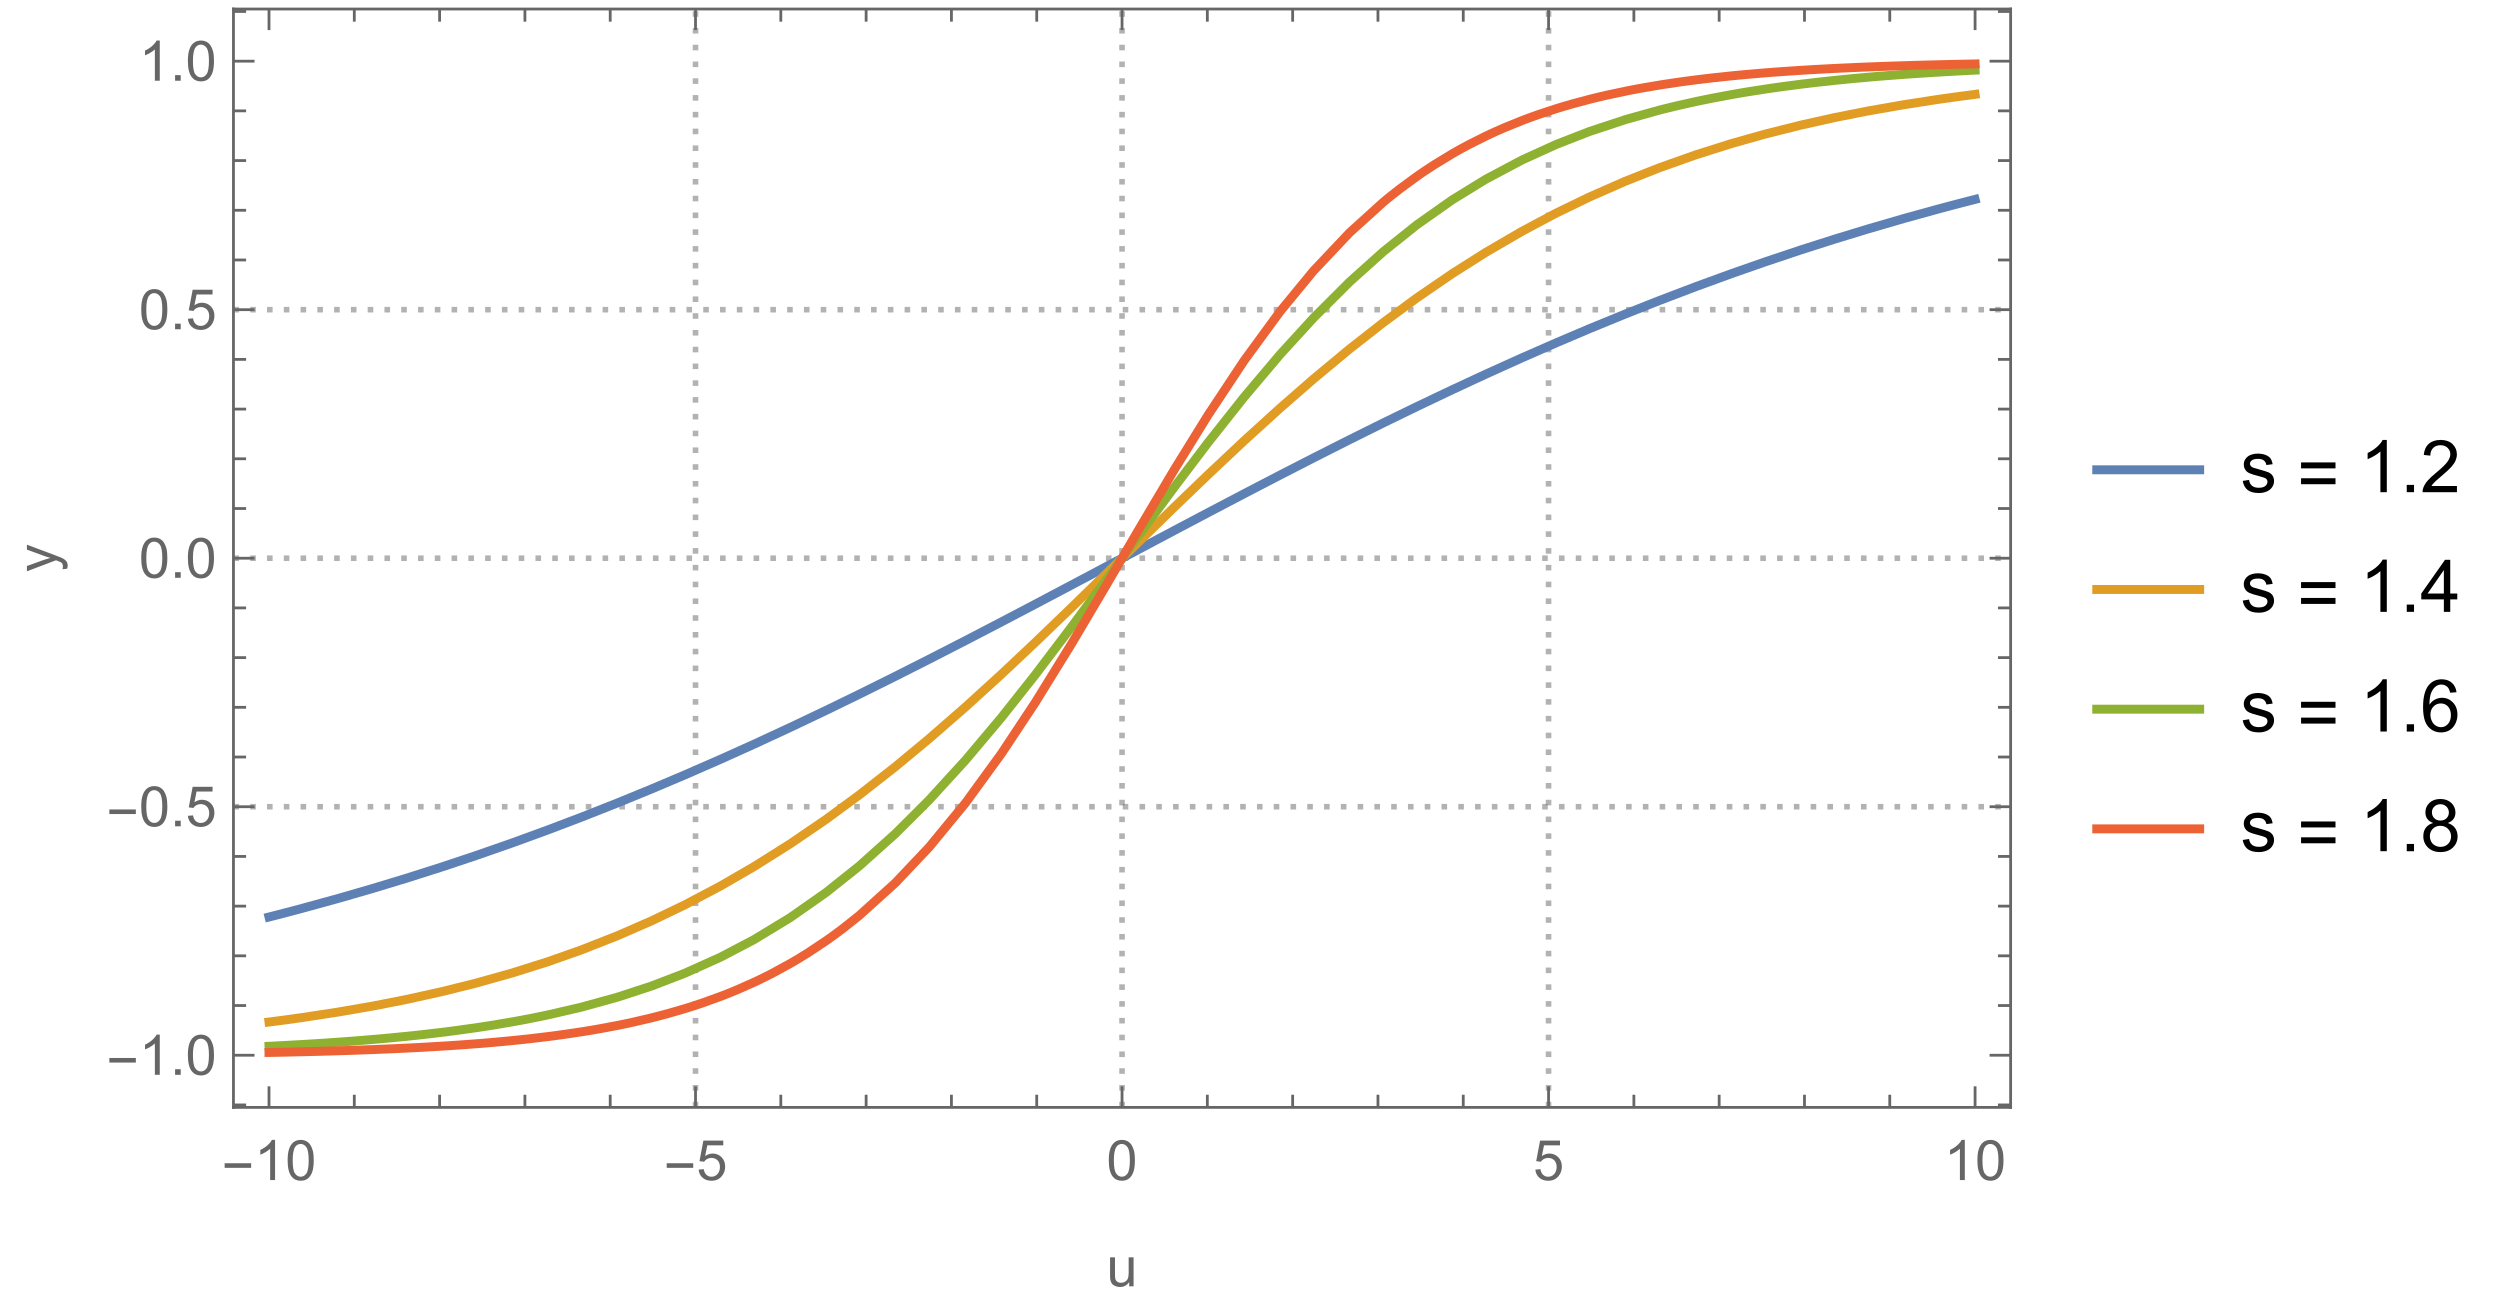 <?xml version="1.0" encoding="UTF-8"?>
<svg xmlns="http://www.w3.org/2000/svg" xmlns:xlink="http://www.w3.org/1999/xlink" width="447pt" height="234pt" viewBox="0 0 447 234" version="1.1">
<defs>
<g>
<symbol overflow="visible" id="glyph0-0">
<path style="stroke:none;" d="M 0.625 0 L 0.625 -8 L 4.375 -8 L 4.375 0 Z M 1.25 -0.625 L 3.75 -0.625 L 3.75 -7.375 L 1.25 -7.375 Z M 1.25 -0.625 "/>
</symbol>
<symbol overflow="visible" id="glyph0-1">
<path style="stroke:none;" d="M 5.289 -2.191 L 0.551 -2.191 L 0.551 -3.012 L 5.289 -3.012 Z M 5.289 -2.191 "/>
</symbol>
<symbol overflow="visible" id="glyph1-0">
<path style="stroke:none;" d="M 1.25 0 L 1.25 -6.25 L 6.25 -6.25 L 6.25 0 Z M 1.406 -0.156 L 6.094 -0.156 L 6.094 -6.094 L 1.406 -6.094 Z M 1.406 -0.156 "/>
</symbol>
<symbol overflow="visible" id="glyph1-1">
<path style="stroke:none;" d="M 3.727 0 L 2.848 0 L 2.848 -5.602 C 2.637 -5.398 2.359 -5.195 2.016 -4.992 C 1.672 -4.789 1.363 -4.637 1.09 -4.539 L 1.09 -5.391 C 1.582 -5.621 2.012 -5.898 2.379 -6.23 C 2.746 -6.555 3.004 -6.875 3.16 -7.188 L 3.727 -7.188 Z M 3.727 0 "/>
</symbol>
<symbol overflow="visible" id="glyph1-2">
<path style="stroke:none;" d="M 0.414 -3.531 C 0.41 -4.375 0.496 -5.055 0.676 -5.574 C 0.848 -6.086 1.109 -6.484 1.453 -6.766 C 1.797 -7.043 2.227 -7.184 2.75 -7.188 C 3.129 -7.184 3.465 -7.105 3.758 -6.953 C 4.047 -6.797 4.289 -6.574 4.477 -6.285 C 4.664 -5.992 4.812 -5.637 4.922 -5.223 C 5.027 -4.801 5.078 -4.238 5.082 -3.531 C 5.078 -2.688 4.992 -2.008 4.824 -1.496 C 4.648 -0.977 4.391 -0.578 4.051 -0.301 C 3.703 -0.02 3.27 0.117 2.75 0.121 C 2.055 0.117 1.516 -0.129 1.125 -0.621 C 0.648 -1.215 0.41 -2.184 0.414 -3.531 Z M 1.32 -3.531 C 1.316 -2.352 1.453 -1.57 1.73 -1.184 C 2.004 -0.793 2.344 -0.598 2.75 -0.602 C 3.148 -0.598 3.488 -0.793 3.766 -1.188 C 4.039 -1.574 4.176 -2.355 4.18 -3.531 C 4.176 -4.707 4.039 -5.488 3.766 -5.879 C 3.488 -6.262 3.145 -6.457 2.738 -6.461 C 2.332 -6.457 2.012 -6.285 1.773 -5.945 C 1.469 -5.508 1.316 -4.703 1.32 -3.531 Z M 1.32 -3.531 "/>
</symbol>
<symbol overflow="visible" id="glyph1-3">
<path style="stroke:none;" d="M 0.414 -1.875 L 1.336 -1.953 C 1.406 -1.5 1.562 -1.164 1.812 -0.941 C 2.059 -0.711 2.359 -0.598 2.715 -0.602 C 3.137 -0.598 3.496 -0.758 3.789 -1.078 C 4.078 -1.398 4.223 -1.82 4.227 -2.348 C 4.223 -2.848 4.082 -3.242 3.805 -3.535 C 3.52 -3.82 3.152 -3.965 2.699 -3.969 C 2.414 -3.965 2.16 -3.902 1.934 -3.777 C 1.707 -3.648 1.527 -3.48 1.398 -3.277 L 0.57 -3.383 L 1.266 -7.062 L 4.824 -7.062 L 4.824 -6.219 L 1.969 -6.219 L 1.582 -4.297 C 2.012 -4.594 2.461 -4.746 2.934 -4.746 C 3.555 -4.746 4.082 -4.527 4.516 -4.094 C 4.941 -3.66 5.156 -3.105 5.16 -2.426 C 5.156 -1.777 4.969 -1.215 4.594 -0.746 C 4.133 -0.168 3.504 0.117 2.715 0.121 C 2.059 0.117 1.527 -0.062 1.121 -0.426 C 0.707 -0.789 0.473 -1.273 0.414 -1.875 Z M 0.414 -1.875 "/>
</symbol>
<symbol overflow="visible" id="glyph1-4">
<path style="stroke:none;" d="M 0.906 0 L 0.906 -1 L 1.91 -1 L 1.91 0 Z M 0.906 0 "/>
</symbol>
<symbol overflow="visible" id="glyph1-5">
<path style="stroke:none;" d="M 4.059 0 L 4.059 -0.762 C 3.652 -0.176 3.105 0.117 2.414 0.117 C 2.105 0.117 1.816 0.059 1.555 -0.059 C 1.285 -0.176 1.09 -0.32 0.965 -0.5 C 0.836 -0.672 0.746 -0.891 0.695 -1.152 C 0.656 -1.32 0.637 -1.594 0.641 -1.973 L 0.641 -5.188 L 1.52 -5.188 L 1.52 -2.309 C 1.516 -1.848 1.535 -1.539 1.57 -1.383 C 1.625 -1.148 1.742 -0.965 1.922 -0.836 C 2.102 -0.703 2.32 -0.637 2.586 -0.641 C 2.848 -0.637 3.098 -0.707 3.328 -0.844 C 3.559 -0.977 3.723 -1.16 3.82 -1.395 C 3.914 -1.625 3.961 -1.961 3.965 -2.406 L 3.965 -5.188 L 4.844 -5.188 L 4.844 0 Z M 4.059 0 "/>
</symbol>
<symbol overflow="visible" id="glyph2-0">
<path style="stroke:none;" d="M 0 -1.25 L -6.25 -1.25 L -6.25 -6.25 L 0 -6.25 Z M -0.156 -1.406 L -0.156 -6.094 L -6.094 -6.094 L -6.094 -1.406 Z M -0.156 -1.406 "/>
</symbol>
<symbol overflow="visible" id="glyph2-1">
<path style="stroke:none;" d="M 1.996 -0.621 L 1.172 -0.523 C 1.223 -0.711 1.246 -0.879 1.25 -1.023 C 1.246 -1.219 1.215 -1.375 1.152 -1.496 C 1.086 -1.609 0.996 -1.707 0.879 -1.781 C 0.789 -1.836 0.57 -1.926 0.227 -2.051 C 0.176 -2.066 0.102 -2.09 0.008 -2.129 L -5.188 -0.16 L -5.188 -1.109 L -2.184 -2.188 C -1.797 -2.324 -1.395 -2.449 -0.98 -2.562 C -1.379 -2.66 -1.773 -2.781 -2.164 -2.926 L -5.188 -4.031 L -5.188 -4.914 L 0.086 -2.938 C 0.652 -2.723 1.047 -2.559 1.266 -2.445 C 1.555 -2.285 1.766 -2.105 1.902 -1.906 C 2.035 -1.703 2.102 -1.465 2.105 -1.188 C 2.102 -1.016 2.066 -0.828 1.996 -0.621 Z M 1.996 -0.621 "/>
</symbol>
<symbol overflow="visible" id="glyph3-0">
<path style="stroke:none;" d="M 1.625 0 L 1.625 -8.125 L 8.125 -8.125 L 8.125 0 Z M 1.828 -0.203 L 7.922 -0.203 L 7.922 -7.922 L 1.828 -7.922 Z M 1.828 -0.203 "/>
</symbol>
<symbol overflow="visible" id="glyph3-1">
<path style="stroke:none;" d="M 0.398 -2.012 L 1.531 -2.191 C 1.59 -1.738 1.766 -1.391 2.059 -1.148 C 2.348 -0.906 2.754 -0.785 3.273 -0.789 C 3.797 -0.785 4.188 -0.891 4.441 -1.109 C 4.695 -1.32 4.82 -1.57 4.824 -1.859 C 4.82 -2.113 4.711 -2.316 4.488 -2.469 C 4.332 -2.566 3.941 -2.695 3.32 -2.855 C 2.48 -3.062 1.898 -3.246 1.578 -3.402 C 1.25 -3.555 1.004 -3.77 0.84 -4.047 C 0.668 -4.316 0.586 -4.617 0.59 -4.953 C 0.586 -5.25 0.656 -5.527 0.797 -5.785 C 0.934 -6.039 1.121 -6.254 1.359 -6.422 C 1.535 -6.555 1.777 -6.664 2.086 -6.758 C 2.391 -6.844 2.719 -6.891 3.07 -6.895 C 3.602 -6.891 4.066 -6.812 4.465 -6.664 C 4.863 -6.508 5.156 -6.305 5.352 -6.047 C 5.539 -5.785 5.672 -5.434 5.746 -5 L 4.629 -4.852 C 4.574 -5.195 4.426 -5.465 4.184 -5.66 C 3.941 -5.855 3.598 -5.953 3.156 -5.953 C 2.629 -5.953 2.254 -5.863 2.031 -5.691 C 1.805 -5.516 1.691 -5.316 1.695 -5.086 C 1.691 -4.938 1.738 -4.801 1.836 -4.684 C 1.922 -4.559 2.07 -4.457 2.273 -4.379 C 2.387 -4.332 2.723 -4.234 3.281 -4.086 C 4.086 -3.867 4.648 -3.691 4.973 -3.559 C 5.289 -3.418 5.539 -3.219 5.727 -2.957 C 5.906 -2.691 6 -2.367 6 -1.98 C 6 -1.598 5.887 -1.238 5.664 -0.902 C 5.441 -0.566 5.121 -0.305 4.703 -0.121 C 4.281 0.062 3.809 0.152 3.281 0.152 C 2.406 0.152 1.738 -0.027 1.277 -0.391 C 0.816 -0.754 0.523 -1.293 0.398 -2.012 Z M 0.398 -2.012 "/>
</symbol>
<symbol overflow="visible" id="glyph3-2">
<path style="stroke:none;" d="M 4.844 0 L 3.699 0 L 3.699 -7.281 C 3.422 -7.016 3.062 -6.754 2.617 -6.492 C 2.168 -6.23 1.766 -6.031 1.414 -5.902 L 1.414 -7.008 C 2.051 -7.305 2.609 -7.668 3.09 -8.098 C 3.566 -8.527 3.906 -8.941 4.105 -9.344 L 4.844 -9.344 Z M 4.844 0 "/>
</symbol>
<symbol overflow="visible" id="glyph3-3">
<path style="stroke:none;" d="M 1.18 0 L 1.18 -1.301 L 2.48 -1.301 L 2.48 0 Z M 1.18 0 "/>
</symbol>
<symbol overflow="visible" id="glyph3-4">
<path style="stroke:none;" d="M 6.543 -1.098 L 6.543 0 L 0.395 0 C 0.383 -0.273 0.43 -0.535 0.527 -0.793 C 0.684 -1.207 0.934 -1.621 1.277 -2.031 C 1.621 -2.434 2.117 -2.902 2.773 -3.441 C 3.781 -4.266 4.465 -4.922 4.824 -5.41 C 5.176 -5.891 5.355 -6.352 5.359 -6.785 C 5.355 -7.238 5.191 -7.617 4.871 -7.93 C 4.543 -8.238 4.121 -8.395 3.605 -8.398 C 3.051 -8.395 2.613 -8.23 2.285 -7.902 C 1.953 -7.57 1.785 -7.113 1.785 -6.531 L 0.609 -6.652 C 0.688 -7.523 0.988 -8.191 1.516 -8.652 C 2.039 -9.109 2.746 -9.34 3.633 -9.344 C 4.523 -9.34 5.227 -9.094 5.75 -8.602 C 6.266 -8.105 6.527 -7.492 6.531 -6.762 C 6.527 -6.387 6.449 -6.02 6.301 -5.66 C 6.145 -5.301 5.895 -4.922 5.543 -4.523 C 5.191 -4.125 4.602 -3.578 3.781 -2.887 C 3.094 -2.309 2.656 -1.918 2.461 -1.715 C 2.266 -1.508 2.105 -1.301 1.98 -1.098 Z M 6.543 -1.098 "/>
</symbol>
<symbol overflow="visible" id="glyph3-5">
<path style="stroke:none;" d="M 4.203 0 L 4.203 -2.227 L 0.164 -2.227 L 0.164 -3.273 L 4.41 -9.305 L 5.344 -9.305 L 5.344 -3.273 L 6.602 -3.273 L 6.602 -2.227 L 5.344 -2.227 L 5.344 0 Z M 4.203 -3.273 L 4.203 -7.473 L 1.289 -3.273 Z M 4.203 -3.273 "/>
</symbol>
<symbol overflow="visible" id="glyph3-6">
<path style="stroke:none;" d="M 6.469 -7.027 L 5.332 -6.938 C 5.23 -7.383 5.086 -7.707 4.898 -7.914 C 4.59 -8.238 4.207 -8.402 3.758 -8.406 C 3.391 -8.402 3.074 -8.301 2.801 -8.102 C 2.438 -7.836 2.152 -7.453 1.945 -6.949 C 1.738 -6.445 1.629 -5.727 1.625 -4.797 C 1.898 -5.215 2.234 -5.527 2.633 -5.73 C 3.027 -5.934 3.445 -6.035 3.883 -6.035 C 4.645 -6.035 5.293 -5.754 5.828 -5.195 C 6.363 -4.633 6.633 -3.91 6.633 -3.023 C 6.633 -2.438 6.504 -1.891 6.254 -1.391 C 6 -0.887 5.656 -0.504 5.219 -0.238 C 4.777 0.027 4.277 0.156 3.719 0.16 C 2.766 0.156 1.988 -0.191 1.391 -0.891 C 0.785 -1.59 0.484 -2.742 0.488 -4.355 C 0.484 -6.148 0.816 -7.457 1.484 -8.277 C 2.062 -8.984 2.844 -9.34 3.828 -9.344 C 4.555 -9.34 5.156 -9.133 5.625 -8.727 C 6.094 -8.312 6.375 -7.746 6.469 -7.027 Z M 1.805 -3.016 C 1.805 -2.621 1.887 -2.242 2.055 -1.883 C 2.219 -1.52 2.453 -1.246 2.754 -1.062 C 3.055 -0.871 3.367 -0.777 3.699 -0.781 C 4.18 -0.777 4.598 -0.973 4.945 -1.363 C 5.289 -1.75 5.461 -2.281 5.465 -2.953 C 5.461 -3.594 5.289 -4.098 4.949 -4.473 C 4.605 -4.84 4.176 -5.027 3.656 -5.027 C 3.141 -5.027 2.703 -4.84 2.344 -4.473 C 1.984 -4.098 1.805 -3.613 1.805 -3.016 Z M 1.805 -3.016 "/>
</symbol>
<symbol overflow="visible" id="glyph3-7">
<path style="stroke:none;" d="M 2.297 -5.047 C 1.82 -5.215 1.469 -5.465 1.242 -5.789 C 1.016 -6.109 0.902 -6.492 0.902 -6.945 C 0.902 -7.617 1.145 -8.188 1.629 -8.652 C 2.113 -9.109 2.762 -9.34 3.574 -9.344 C 4.387 -9.34 5.039 -9.105 5.535 -8.637 C 6.027 -8.164 6.273 -7.59 6.277 -6.914 C 6.273 -6.48 6.16 -6.102 5.938 -5.785 C 5.707 -5.461 5.363 -5.215 4.906 -5.047 C 5.477 -4.855 5.914 -4.555 6.211 -4.145 C 6.508 -3.727 6.656 -3.234 6.66 -2.66 C 6.656 -1.863 6.375 -1.191 5.812 -0.652 C 5.25 -0.109 4.508 0.156 3.594 0.16 C 2.672 0.156 1.934 -0.113 1.371 -0.656 C 0.809 -1.199 0.527 -1.875 0.527 -2.691 C 0.527 -3.293 0.68 -3.801 0.984 -4.211 C 1.289 -4.617 1.727 -4.895 2.297 -5.047 Z M 2.07 -6.984 C 2.066 -6.539 2.211 -6.176 2.496 -5.902 C 2.777 -5.621 3.145 -5.484 3.598 -5.484 C 4.035 -5.484 4.395 -5.621 4.68 -5.898 C 4.957 -6.176 5.098 -6.516 5.102 -6.918 C 5.098 -7.336 4.953 -7.688 4.668 -7.977 C 4.375 -8.258 4.016 -8.402 3.586 -8.406 C 3.148 -8.402 2.785 -8.262 2.5 -7.984 C 2.211 -7.703 2.066 -7.371 2.07 -6.984 Z M 1.703 -2.684 C 1.699 -2.355 1.777 -2.039 1.934 -1.738 C 2.086 -1.43 2.312 -1.195 2.621 -1.031 C 2.922 -0.863 3.25 -0.777 3.605 -0.781 C 4.148 -0.777 4.602 -0.953 4.957 -1.309 C 5.312 -1.656 5.488 -2.105 5.492 -2.648 C 5.488 -3.195 5.305 -3.648 4.941 -4.012 C 4.57 -4.367 4.113 -4.547 3.566 -4.551 C 3.027 -4.547 2.582 -4.367 2.23 -4.016 C 1.875 -3.656 1.699 -3.215 1.703 -2.684 Z M 1.703 -2.684 "/>
</symbol>
<symbol overflow="visible" id="glyph4-0">
<path style="stroke:none;" d="M 0.812 0 L 0.812 -10.398 L 5.688 -10.398 L 5.688 0 Z M 1.625 -0.812 L 4.875 -0.812 L 4.875 -9.586 L 1.625 -9.586 Z M 1.625 -0.812 "/>
</symbol>
<symbol overflow="visible" id="glyph4-1">
<path style="stroke:none;" d="M 6.875 -4.254 L 0.719 -4.254 L 0.719 -5.32 L 6.875 -5.32 Z M 6.875 -1.422 L 0.719 -1.422 L 0.719 -2.488 L 6.875 -2.488 Z M 6.875 -1.422 "/>
</symbol>
</g>
<clipPath id="clip1">
  <path d="M 40.801 28 L 360 28 L 360 172 L 40.801 172 Z M 40.801 28 "/>
</clipPath>
<clipPath id="clip2">
  <path d="M 40.801 9 L 360 9 L 360 191 L 40.801 191 Z M 40.801 9 "/>
</clipPath>
<clipPath id="clip3">
  <path d="M 40.801 5 L 360 5 L 360 195 L 40.801 195 Z M 40.801 5 "/>
</clipPath>
<clipPath id="clip4">
  <path d="M 40.801 4 L 360 4 L 360 196 L 40.801 196 Z M 40.801 4 "/>
</clipPath>
<clipPath id="clip5">
  <path d="M 373.922 82 L 394.32 82 L 394.32 86 L 373.922 86 Z M 373.922 82 "/>
</clipPath>
<clipPath id="clip6">
  <path d="M 373.922 104 L 394.32 104 L 394.32 107 L 373.922 107 Z M 373.922 104 "/>
</clipPath>
<clipPath id="clip7">
  <path d="M 373.922 125 L 394.32 125 L 394.32 128 L 373.922 128 Z M 373.922 125 "/>
</clipPath>
<clipPath id="clip8">
  <path d="M 373.922 147 L 394.32 147 L 394.32 150 L 373.922 150 Z M 373.922 147 "/>
</clipPath>
</defs>
<g id="surface200">
<path style="fill:none;stroke-width:1;stroke-linecap:butt;stroke-linejoin:miter;stroke:rgb(39.999%,39.999%,39.999%);stroke-opacity:0.5;stroke-dasharray:1,2;stroke-miterlimit:3.25;" d="M 124.359 198 L 124.359 1.613 "/>
<path style="fill:none;stroke-width:1;stroke-linecap:butt;stroke-linejoin:miter;stroke:rgb(39.999%,39.999%,39.999%);stroke-opacity:0.5;stroke-dasharray:1,2;stroke-miterlimit:3.25;" d="M 200.621 198 L 200.621 1.613 "/>
<path style="fill:none;stroke-width:1;stroke-linecap:butt;stroke-linejoin:miter;stroke:rgb(39.999%,39.999%,39.999%);stroke-opacity:0.5;stroke-dasharray:1,2;stroke-miterlimit:3.25;" d="M 276.883 198 L 276.883 1.613 "/>
<path style="fill:none;stroke-width:1;stroke-linecap:butt;stroke-linejoin:miter;stroke:rgb(39.999%,39.999%,39.999%);stroke-opacity:0.5;stroke-dasharray:1,2;stroke-miterlimit:3.25;" d="M 41.742 144.242 L 359.5 144.242 "/>
<path style="fill:none;stroke-width:1;stroke-linecap:butt;stroke-linejoin:miter;stroke:rgb(39.999%,39.999%,39.999%);stroke-opacity:0.5;stroke-dasharray:1,2;stroke-miterlimit:3.25;" d="M 41.742 99.809 L 359.5 99.809 "/>
<path style="fill:none;stroke-width:1;stroke-linecap:butt;stroke-linejoin:miter;stroke:rgb(39.999%,39.999%,39.999%);stroke-opacity:0.5;stroke-dasharray:1,2;stroke-miterlimit:3.25;" d="M 41.742 55.371 L 359.5 55.371 "/>
<g clip-path="url(#clip1)" clip-rule="nonzero">
<path style="fill:none;stroke-width:1.6;stroke-linecap:square;stroke-linejoin:miter;stroke:rgb(36.841%,50.677%,70.979%);stroke-opacity:1;stroke-miterlimit:3.25;" d="M 48.098 163.961 L 48.285 163.914 L 48.469 163.867 L 48.844 163.773 L 49.594 163.578 L 51.09 163.191 L 54.086 162.398 L 60.574 160.613 L 66.637 158.859 L 72.578 157.055 L 79.023 155.004 L 85.039 152.996 L 91.559 150.723 L 97.961 148.387 L 103.93 146.121 L 110.406 143.566 L 116.449 141.09 L 122.375 138.582 L 128.801 135.773 L 134.801 133.07 L 141.301 130.059 L 147.688 127.023 L 153.641 124.125 L 160.094 120.922 L 166.121 117.875 L 172.652 114.527 L 179.062 111.195 L 185.043 108.059 L 191.527 104.633 L 197.582 101.422 L 203.52 98.27 L 209.957 94.852 L 215.969 91.68 L 222.48 88.262 L 228.875 84.941 L 234.84 81.883 L 241.305 78.613 L 247.344 75.617 L 253.262 72.734 L 259.684 69.676 L 265.676 66.895 L 272.172 63.961 L 278.234 61.305 L 284.18 58.777 L 290.633 56.133 L 296.652 53.75 L 303.176 51.266 L 309.578 48.93 L 315.555 46.84 L 322.031 44.672 L 328.078 42.742 L 334.008 40.934 L 340.441 39.062 L 346.445 37.406 L 346.551 37.379 L 346.652 37.348 L 346.863 37.293 L 347.281 37.18 L 348.121 36.957 L 349.793 36.516 L 350.215 36.406 L 350.633 36.297 L 351.469 36.082 L 351.68 36.027 L 351.887 35.973 L 352.309 35.867 L 352.41 35.84 L 352.832 35.73 L 352.934 35.703 L 353.039 35.68 L 353.145 35.652 "/>
</g>
<g clip-path="url(#clip2)" clip-rule="nonzero">
<path style="fill:none;stroke-width:1.6;stroke-linecap:square;stroke-linejoin:miter;stroke:rgb(88.071%,61.104%,14.204%);stroke-opacity:1;stroke-miterlimit:3.25;" d="M 48.098 182.738 L 48.285 182.715 L 48.469 182.691 L 48.844 182.641 L 49.594 182.547 L 51.09 182.348 L 54.086 181.93 L 60.574 180.938 L 66.637 179.887 L 72.578 178.723 L 79.023 177.297 L 85.039 175.801 L 91.559 173.973 L 97.961 171.953 L 103.93 169.848 L 110.406 167.305 L 116.449 164.668 L 122.375 161.824 L 128.801 158.43 L 134.801 154.961 L 141.301 150.867 L 147.688 146.508 L 153.641 142.137 L 160.094 137.082 L 166.121 132.082 L 172.652 126.387 L 179.062 120.551 L 185.043 114.926 L 191.527 108.688 L 197.582 102.781 L 203.52 96.969 L 209.957 90.688 L 215.969 84.906 L 222.48 78.785 L 228.875 72.977 L 234.84 67.773 L 241.305 62.402 L 247.344 57.672 L 253.262 53.316 L 259.684 48.914 L 265.676 45.117 L 272.172 41.336 L 278.234 38.109 L 284.18 35.227 L 290.633 32.395 L 296.652 30.012 L 303.176 27.695 L 309.578 25.672 L 315.555 23.984 L 322.031 22.359 L 328.078 21.012 L 334.008 19.84 L 340.441 18.715 L 346.445 17.785 L 346.551 17.77 L 346.652 17.758 L 346.863 17.727 L 347.281 17.664 L 348.121 17.547 L 349.793 17.316 L 349.898 17.301 L 350.004 17.289 L 350.215 17.258 L 351.469 17.094 L 351.574 17.078 L 351.68 17.066 L 351.887 17.039 L 352.309 16.984 L 352.41 16.969 L 352.516 16.957 L 352.727 16.93 L 352.832 16.918 L 352.934 16.902 L 353.039 16.891 L 353.145 16.875 "/>
</g>
<g clip-path="url(#clip3)" clip-rule="nonzero">
<path style="fill:none;stroke-width:1.6;stroke-linecap:square;stroke-linejoin:miter;stroke:rgb(56.017%,69.156%,19.489%);stroke-opacity:1;stroke-miterlimit:3.25;" d="M 48.098 187.074 L 48.285 187.066 L 48.469 187.059 L 49.594 187 L 51.09 186.922 L 54.086 186.754 L 54.184 186.75 L 54.285 186.742 L 54.895 186.707 L 55.707 186.656 L 57.328 186.555 L 60.574 186.332 L 60.672 186.328 L 60.766 186.32 L 60.953 186.309 L 61.332 186.277 L 62.09 186.223 L 63.605 186.109 L 66.637 185.859 L 66.824 185.844 L 67.008 185.828 L 67.379 185.797 L 68.121 185.73 L 69.609 185.594 L 72.578 185.305 L 72.68 185.293 L 72.781 185.285 L 72.98 185.262 L 73.383 185.223 L 74.191 185.137 L 75.801 184.961 L 79.023 184.582 L 79.211 184.559 L 79.402 184.535 L 79.777 184.488 L 80.527 184.391 L 82.031 184.191 L 85.039 183.77 L 85.141 183.754 L 85.246 183.738 L 85.449 183.711 L 85.855 183.648 L 86.672 183.523 L 88.301 183.266 L 91.559 182.715 L 91.66 182.695 L 91.762 182.68 L 91.961 182.645 L 92.359 182.57 L 93.16 182.426 L 94.762 182.121 L 97.961 181.469 L 103.93 180.082 L 110.406 178.293 L 116.449 176.316 L 122.375 174.043 L 128.801 171.156 L 134.801 168.012 L 141.301 164.062 L 147.688 159.586 L 153.641 154.844 L 160.094 149.059 L 166.121 143.047 L 172.652 135.898 L 179.062 128.285 L 185.043 120.734 L 191.527 112.176 L 197.582 103.961 L 203.52 95.84 L 209.957 87.109 L 215.969 79.176 L 222.48 70.957 L 228.875 63.391 L 234.84 56.863 L 241.305 50.406 L 247.344 44.988 L 253.262 40.25 L 259.684 35.719 L 265.676 32.039 L 272.172 28.59 L 278.234 25.832 L 284.18 23.516 L 290.633 21.383 L 296.652 19.699 L 296.754 19.676 L 296.855 19.648 L 297.059 19.598 L 297.469 19.492 L 298.281 19.293 L 299.914 18.898 L 303.176 18.168 L 303.273 18.148 L 303.375 18.125 L 303.574 18.086 L 303.977 18 L 304.777 17.836 L 306.379 17.516 L 309.578 16.918 L 309.672 16.902 L 309.766 16.883 L 309.953 16.852 L 310.328 16.785 L 311.074 16.656 L 312.566 16.406 L 315.555 15.941 L 315.758 15.91 L 315.957 15.879 L 316.363 15.82 L 317.172 15.703 L 318.793 15.477 L 322.031 15.055 L 322.125 15.043 L 322.223 15.031 L 322.41 15.008 L 322.789 14.965 L 323.543 14.871 L 325.055 14.699 L 328.078 14.371 L 328.172 14.359 L 328.266 14.352 L 328.449 14.332 L 328.82 14.293 L 329.562 14.219 L 331.043 14.074 L 334.008 13.805 L 334.211 13.789 L 334.41 13.77 L 334.812 13.734 L 335.617 13.668 L 337.227 13.539 L 340.441 13.297 L 340.629 13.281 L 340.816 13.27 L 341.191 13.242 L 343.441 13.09 L 346.445 12.902 L 346.551 12.895 L 346.652 12.891 L 346.863 12.879 L 347.281 12.852 L 348.121 12.805 L 349.793 12.711 L 349.898 12.707 L 350.004 12.699 L 350.215 12.688 L 350.633 12.668 L 351.469 12.625 L 351.574 12.617 L 351.68 12.613 L 351.887 12.602 L 352.309 12.582 L 352.41 12.574 L 352.516 12.57 L 352.727 12.559 L 352.832 12.555 L 352.934 12.551 L 353.039 12.543 L 353.145 12.539 "/>
</g>
<g clip-path="url(#clip4)" clip-rule="nonzero">
<path style="fill:none;stroke-width:1.6;stroke-linecap:square;stroke-linejoin:miter;stroke:rgb(92.252%,38.562%,20.918%);stroke-opacity:1;stroke-miterlimit:3.25;" d="M 48.098 188.18 L 48.191 188.18 L 48.285 188.176 L 48.469 188.172 L 48.844 188.168 L 49.594 188.152 L 51.09 188.121 L 51.184 188.117 L 51.277 188.117 L 51.84 188.105 L 52.586 188.086 L 54.086 188.051 L 54.184 188.051 L 54.285 188.047 L 54.488 188.043 L 54.895 188.031 L 55.707 188.012 L 57.328 187.969 L 57.43 187.965 L 57.531 187.965 L 57.734 187.957 L 58.141 187.945 L 58.953 187.926 L 60.574 187.875 L 60.672 187.871 L 60.766 187.871 L 60.953 187.863 L 62.09 187.828 L 63.605 187.777 L 66.637 187.664 L 66.73 187.664 L 66.824 187.66 L 67.008 187.652 L 68.121 187.605 L 69.609 187.543 L 69.699 187.539 L 69.98 187.527 L 70.352 187.512 L 72.578 187.406 L 72.781 187.398 L 72.98 187.387 L 73.383 187.367 L 74.191 187.328 L 75.801 187.242 L 79.023 187.051 L 79.117 187.047 L 79.211 187.039 L 79.402 187.027 L 80.527 186.957 L 82.031 186.855 L 82.125 186.848 L 82.219 186.844 L 82.41 186.828 L 83.535 186.746 L 85.039 186.633 L 85.141 186.625 L 85.246 186.617 L 85.855 186.57 L 86.672 186.504 L 88.301 186.363 L 88.504 186.348 L 89.113 186.289 L 89.93 186.215 L 91.559 186.059 L 91.66 186.047 L 91.762 186.039 L 91.961 186.02 L 92.359 185.977 L 93.16 185.895 L 94.762 185.723 L 97.961 185.34 L 98.148 185.316 L 98.332 185.293 L 98.707 185.246 L 100.945 184.941 L 103.93 184.496 L 104.336 184.434 L 104.738 184.367 L 105.551 184.234 L 107.168 183.957 L 110.406 183.348 L 110.594 183.309 L 110.781 183.273 L 111.16 183.195 L 111.914 183.039 L 113.426 182.711 L 116.449 182.004 L 116.543 181.98 L 116.633 181.957 L 116.82 181.91 L 117.188 181.816 L 117.93 181.625 L 119.41 181.23 L 122.375 180.371 L 122.473 180.34 L 122.574 180.309 L 122.773 180.246 L 123.176 180.121 L 123.98 179.867 L 125.586 179.332 L 128.801 178.172 L 129.176 178.031 L 130.301 177.586 L 131.801 176.973 L 134.801 175.641 L 135.207 175.453 L 135.613 175.258 L 136.426 174.863 L 138.051 174.047 L 141.301 172.273 L 141.504 172.156 L 141.703 172.043 L 142.102 171.809 L 142.898 171.336 L 144.496 170.348 L 147.688 168.223 L 147.777 168.16 L 147.871 168.094 L 148.059 167.965 L 148.43 167.699 L 149.176 167.164 L 150.664 166.055 L 153.641 163.691 L 160.094 157.855 L 166.121 151.484 L 172.652 143.547 L 179.062 134.734 L 185.043 125.707 L 191.527 115.219 L 197.582 105 L 203.52 94.848 L 209.957 83.988 L 215.969 74.266 L 222.48 64.441 L 228.875 55.699 L 234.84 48.449 L 241.305 41.602 L 247.344 36.137 L 247.434 36.062 L 247.527 35.984 L 247.711 35.832 L 248.082 35.527 L 248.82 34.93 L 250.301 33.77 L 253.262 31.598 L 253.359 31.527 L 253.664 31.316 L 254.062 31.039 L 254.867 30.492 L 256.473 29.441 L 259.684 27.488 L 259.871 27.379 L 260.059 27.273 L 260.434 27.059 L 261.18 26.641 L 262.68 25.836 L 265.676 24.332 L 265.879 24.238 L 266.082 24.141 L 266.488 23.949 L 267.297 23.578 L 268.922 22.863 L 272.172 21.543 L 272.359 21.473 L 272.551 21.398 L 273.688 20.977 L 275.203 20.438 L 278.234 19.438 L 278.422 19.383 L 278.605 19.324 L 278.98 19.211 L 279.723 18.988 L 281.207 18.559 L 284.18 17.766 L 284.281 17.738 L 284.383 17.715 L 284.586 17.664 L 284.988 17.562 L 285.793 17.367 L 287.406 16.992 L 290.633 16.309 L 291.008 16.23 L 291.383 16.16 L 292.137 16.012 L 293.641 15.734 L 296.652 15.223 L 296.855 15.191 L 297.059 15.156 L 297.469 15.094 L 298.281 14.969 L 299.914 14.727 L 300.016 14.711 L 300.117 14.699 L 300.32 14.668 L 300.73 14.613 L 301.543 14.5 L 303.176 14.289 L 303.273 14.273 L 303.375 14.262 L 303.574 14.238 L 303.977 14.188 L 304.777 14.09 L 306.379 13.906 L 309.578 13.566 L 309.672 13.555 L 309.766 13.547 L 309.953 13.527 L 310.328 13.492 L 311.074 13.422 L 312.566 13.285 L 315.555 13.031 L 315.758 13.016 L 315.957 13 L 316.363 12.969 L 317.172 12.906 L 318.793 12.789 L 322.031 12.574 L 322.125 12.566 L 322.223 12.562 L 322.41 12.551 L 322.789 12.527 L 323.543 12.48 L 325.055 12.395 L 328.078 12.234 L 328.266 12.227 L 328.449 12.219 L 328.82 12.199 L 329.562 12.164 L 331.043 12.098 L 331.23 12.09 L 331.414 12.078 L 332.527 12.031 L 334.008 11.973 L 334.211 11.965 L 334.41 11.957 L 335.617 11.91 L 337.227 11.852 L 340.441 11.746 L 340.629 11.738 L 340.816 11.734 L 341.941 11.699 L 343.441 11.656 L 343.535 11.656 L 343.629 11.652 L 343.816 11.648 L 344.191 11.637 L 344.945 11.617 L 346.445 11.578 L 346.551 11.578 L 346.652 11.574 L 346.863 11.57 L 347.281 11.559 L 348.121 11.539 L 349.793 11.5 L 349.898 11.5 L 350.004 11.496 L 350.215 11.492 L 350.633 11.484 L 351.469 11.465 L 351.574 11.465 L 351.68 11.461 L 351.887 11.457 L 352.309 11.449 L 352.41 11.449 L 352.516 11.445 L 352.727 11.441 L 352.832 11.441 L 352.934 11.438 L 353.039 11.438 L 353.145 11.434 "/>
</g>
<path style="fill:none;stroke-width:0.5;stroke-linecap:square;stroke-linejoin:miter;stroke:rgb(39.999%,39.999%,39.999%);stroke-opacity:1;stroke-miterlimit:3.25;" d="M 359.5 198 L 41.742 198 "/>
<path style="fill:none;stroke-width:0.5;stroke-linecap:square;stroke-linejoin:miter;stroke:rgb(39.999%,39.999%,39.999%);stroke-opacity:1;stroke-miterlimit:3.25;" d="M 41.742 198 L 41.742 1.613 "/>
<path style="fill:none;stroke-width:0.5;stroke-linecap:square;stroke-linejoin:miter;stroke:rgb(39.999%,39.999%,39.999%);stroke-opacity:1;stroke-miterlimit:3.25;" d="M 41.742 1.613 L 359.5 1.613 "/>
<path style="fill:none;stroke-width:0.5;stroke-linecap:square;stroke-linejoin:miter;stroke:rgb(39.999%,39.999%,39.999%);stroke-opacity:1;stroke-miterlimit:3.25;" d="M 359.5 1.613 L 359.5 198 "/>
<path style="fill:none;stroke-width:0.5;stroke-linecap:butt;stroke-linejoin:miter;stroke:rgb(39.999%,39.999%,39.999%);stroke-opacity:1;stroke-miterlimit:3.25;" d="M 48.098 198 L 48.098 194.234 "/>
<g style="fill:rgb(39.999%,39.999%,39.999%);fill-opacity:1;">
  <use xlink:href="#glyph0-1" x="39.615" y="211"/>
</g>
<g style="fill:rgb(39.999%,39.999%,39.999%);fill-opacity:1;">
  <use xlink:href="#glyph1-1" x="45.455" y="211"/>
  <use xlink:href="#glyph1-2" x="51.016" y="211"/>
</g>
<path style="fill:none;stroke-width:0.5;stroke-linecap:butt;stroke-linejoin:miter;stroke:rgb(39.999%,39.999%,39.999%);stroke-opacity:1;stroke-miterlimit:3.25;" d="M 63.348 198 L 63.348 195.738 "/>
<path style="fill:none;stroke-width:0.5;stroke-linecap:butt;stroke-linejoin:miter;stroke:rgb(39.999%,39.999%,39.999%);stroke-opacity:1;stroke-miterlimit:3.25;" d="M 78.602 198 L 78.602 195.738 "/>
<path style="fill:none;stroke-width:0.5;stroke-linecap:butt;stroke-linejoin:miter;stroke:rgb(39.999%,39.999%,39.999%);stroke-opacity:1;stroke-miterlimit:3.25;" d="M 93.855 198 L 93.855 195.738 "/>
<path style="fill:none;stroke-width:0.5;stroke-linecap:butt;stroke-linejoin:miter;stroke:rgb(39.999%,39.999%,39.999%);stroke-opacity:1;stroke-miterlimit:3.25;" d="M 109.105 198 L 109.105 195.738 "/>
<path style="fill:none;stroke-width:0.5;stroke-linecap:butt;stroke-linejoin:miter;stroke:rgb(39.999%,39.999%,39.999%);stroke-opacity:1;stroke-miterlimit:3.25;" d="M 124.359 198 L 124.359 194.234 "/>
<g style="fill:rgb(39.999%,39.999%,39.999%);fill-opacity:1;">
  <use xlink:href="#glyph0-1" x="118.658" y="211"/>
</g>
<g style="fill:rgb(39.999%,39.999%,39.999%);fill-opacity:1;">
  <use xlink:href="#glyph1-3" x="124.498" y="211"/>
</g>
<path style="fill:none;stroke-width:0.5;stroke-linecap:butt;stroke-linejoin:miter;stroke:rgb(39.999%,39.999%,39.999%);stroke-opacity:1;stroke-miterlimit:3.25;" d="M 139.609 198 L 139.609 195.738 "/>
<path style="fill:none;stroke-width:0.5;stroke-linecap:butt;stroke-linejoin:miter;stroke:rgb(39.999%,39.999%,39.999%);stroke-opacity:1;stroke-miterlimit:3.25;" d="M 154.863 198 L 154.863 195.738 "/>
<path style="fill:none;stroke-width:0.5;stroke-linecap:butt;stroke-linejoin:miter;stroke:rgb(39.999%,39.999%,39.999%);stroke-opacity:1;stroke-miterlimit:3.25;" d="M 170.117 198 L 170.117 195.738 "/>
<path style="fill:none;stroke-width:0.5;stroke-linecap:butt;stroke-linejoin:miter;stroke:rgb(39.999%,39.999%,39.999%);stroke-opacity:1;stroke-miterlimit:3.25;" d="M 185.367 198 L 185.367 195.738 "/>
<path style="fill:none;stroke-width:0.5;stroke-linecap:butt;stroke-linejoin:miter;stroke:rgb(39.999%,39.999%,39.999%);stroke-opacity:1;stroke-miterlimit:3.25;" d="M 200.621 198 L 200.621 194.234 "/>
<g style="fill:rgb(39.999%,39.999%,39.999%);fill-opacity:1;">
  <use xlink:href="#glyph1-2" x="197.84" y="211"/>
</g>
<path style="fill:none;stroke-width:0.5;stroke-linecap:butt;stroke-linejoin:miter;stroke:rgb(39.999%,39.999%,39.999%);stroke-opacity:1;stroke-miterlimit:3.25;" d="M 215.871 198 L 215.871 195.738 "/>
<path style="fill:none;stroke-width:0.5;stroke-linecap:butt;stroke-linejoin:miter;stroke:rgb(39.999%,39.999%,39.999%);stroke-opacity:1;stroke-miterlimit:3.25;" d="M 231.125 198 L 231.125 195.738 "/>
<path style="fill:none;stroke-width:0.5;stroke-linecap:butt;stroke-linejoin:miter;stroke:rgb(39.999%,39.999%,39.999%);stroke-opacity:1;stroke-miterlimit:3.25;" d="M 246.379 198 L 246.379 195.738 "/>
<path style="fill:none;stroke-width:0.5;stroke-linecap:butt;stroke-linejoin:miter;stroke:rgb(39.999%,39.999%,39.999%);stroke-opacity:1;stroke-miterlimit:3.25;" d="M 261.629 198 L 261.629 195.738 "/>
<path style="fill:none;stroke-width:0.5;stroke-linecap:butt;stroke-linejoin:miter;stroke:rgb(39.999%,39.999%,39.999%);stroke-opacity:1;stroke-miterlimit:3.25;" d="M 276.883 198 L 276.883 194.234 "/>
<g style="fill:rgb(39.999%,39.999%,39.999%);fill-opacity:1;">
  <use xlink:href="#glyph1-3" x="274.102" y="211"/>
</g>
<path style="fill:none;stroke-width:0.5;stroke-linecap:butt;stroke-linejoin:miter;stroke:rgb(39.999%,39.999%,39.999%);stroke-opacity:1;stroke-miterlimit:3.25;" d="M 292.137 198 L 292.137 195.738 "/>
<path style="fill:none;stroke-width:0.5;stroke-linecap:butt;stroke-linejoin:miter;stroke:rgb(39.999%,39.999%,39.999%);stroke-opacity:1;stroke-miterlimit:3.25;" d="M 307.387 198 L 307.387 195.738 "/>
<path style="fill:none;stroke-width:0.5;stroke-linecap:butt;stroke-linejoin:miter;stroke:rgb(39.999%,39.999%,39.999%);stroke-opacity:1;stroke-miterlimit:3.25;" d="M 322.641 198 L 322.641 195.738 "/>
<path style="fill:none;stroke-width:0.5;stroke-linecap:butt;stroke-linejoin:miter;stroke:rgb(39.999%,39.999%,39.999%);stroke-opacity:1;stroke-miterlimit:3.25;" d="M 337.891 198 L 337.891 195.738 "/>
<path style="fill:none;stroke-width:0.5;stroke-linecap:butt;stroke-linejoin:miter;stroke:rgb(39.999%,39.999%,39.999%);stroke-opacity:1;stroke-miterlimit:3.25;" d="M 353.145 198 L 353.145 194.234 "/>
<g style="fill:rgb(39.999%,39.999%,39.999%);fill-opacity:1;">
  <use xlink:href="#glyph1-1" x="347.583" y="211"/>
  <use xlink:href="#glyph1-2" x="353.145" y="211"/>
</g>
<path style="fill:none;stroke-width:0.5;stroke-linecap:butt;stroke-linejoin:miter;stroke:rgb(39.999%,39.999%,39.999%);stroke-opacity:1;stroke-miterlimit:3.25;" d="M 41.742 197.562 L 44.004 197.562 "/>
<path style="fill:none;stroke-width:0.5;stroke-linecap:butt;stroke-linejoin:miter;stroke:rgb(39.999%,39.999%,39.999%);stroke-opacity:1;stroke-miterlimit:3.25;" d="M 41.742 188.676 L 45.508 188.676 "/>
<g style="fill:rgb(39.999%,39.999%,39.999%);fill-opacity:1;">
  <use xlink:href="#glyph0-1" x="19" y="192.177"/>
</g>
<g style="fill:rgb(39.999%,39.999%,39.999%);fill-opacity:1;">
  <use xlink:href="#glyph1-1" x="24.84" y="192.177"/>
  <use xlink:href="#glyph1-4" x="30.401" y="192.177"/>
  <use xlink:href="#glyph1-2" x="33.18" y="192.177"/>
</g>
<path style="fill:none;stroke-width:0.5;stroke-linecap:butt;stroke-linejoin:miter;stroke:rgb(39.999%,39.999%,39.999%);stroke-opacity:1;stroke-miterlimit:3.25;" d="M 41.742 179.789 L 44.004 179.789 "/>
<path style="fill:none;stroke-width:0.5;stroke-linecap:butt;stroke-linejoin:miter;stroke:rgb(39.999%,39.999%,39.999%);stroke-opacity:1;stroke-miterlimit:3.25;" d="M 41.742 170.902 L 44.004 170.902 "/>
<path style="fill:none;stroke-width:0.5;stroke-linecap:butt;stroke-linejoin:miter;stroke:rgb(39.999%,39.999%,39.999%);stroke-opacity:1;stroke-miterlimit:3.25;" d="M 41.742 162.016 L 44.004 162.016 "/>
<path style="fill:none;stroke-width:0.5;stroke-linecap:butt;stroke-linejoin:miter;stroke:rgb(39.999%,39.999%,39.999%);stroke-opacity:1;stroke-miterlimit:3.25;" d="M 41.742 153.129 L 44.004 153.129 "/>
<path style="fill:none;stroke-width:0.5;stroke-linecap:butt;stroke-linejoin:miter;stroke:rgb(39.999%,39.999%,39.999%);stroke-opacity:1;stroke-miterlimit:3.25;" d="M 41.742 144.242 L 45.508 144.242 "/>
<g style="fill:rgb(39.999%,39.999%,39.999%);fill-opacity:1;">
  <use xlink:href="#glyph0-1" x="19" y="147.742"/>
</g>
<g style="fill:rgb(39.999%,39.999%,39.999%);fill-opacity:1;">
  <use xlink:href="#glyph1-2" x="24.84" y="147.742"/>
  <use xlink:href="#glyph1-4" x="30.401" y="147.742"/>
  <use xlink:href="#glyph1-3" x="33.18" y="147.742"/>
</g>
<path style="fill:none;stroke-width:0.5;stroke-linecap:butt;stroke-linejoin:miter;stroke:rgb(39.999%,39.999%,39.999%);stroke-opacity:1;stroke-miterlimit:3.25;" d="M 41.742 135.355 L 44.004 135.355 "/>
<path style="fill:none;stroke-width:0.5;stroke-linecap:butt;stroke-linejoin:miter;stroke:rgb(39.999%,39.999%,39.999%);stroke-opacity:1;stroke-miterlimit:3.25;" d="M 41.742 126.469 L 44.004 126.469 "/>
<path style="fill:none;stroke-width:0.5;stroke-linecap:butt;stroke-linejoin:miter;stroke:rgb(39.999%,39.999%,39.999%);stroke-opacity:1;stroke-miterlimit:3.25;" d="M 41.742 117.582 L 44.004 117.582 "/>
<path style="fill:none;stroke-width:0.5;stroke-linecap:butt;stroke-linejoin:miter;stroke:rgb(39.999%,39.999%,39.999%);stroke-opacity:1;stroke-miterlimit:3.25;" d="M 41.742 108.695 L 44.004 108.695 "/>
<path style="fill:none;stroke-width:0.5;stroke-linecap:butt;stroke-linejoin:miter;stroke:rgb(39.999%,39.999%,39.999%);stroke-opacity:1;stroke-miterlimit:3.25;" d="M 41.742 99.809 L 45.508 99.809 "/>
<g style="fill:rgb(39.999%,39.999%,39.999%);fill-opacity:1;">
  <use xlink:href="#glyph1-2" x="24.84" y="103.307"/>
  <use xlink:href="#glyph1-4" x="30.401" y="103.307"/>
  <use xlink:href="#glyph1-2" x="33.18" y="103.307"/>
</g>
<path style="fill:none;stroke-width:0.5;stroke-linecap:butt;stroke-linejoin:miter;stroke:rgb(39.999%,39.999%,39.999%);stroke-opacity:1;stroke-miterlimit:3.25;" d="M 41.742 90.922 L 44.004 90.922 "/>
<path style="fill:none;stroke-width:0.5;stroke-linecap:butt;stroke-linejoin:miter;stroke:rgb(39.999%,39.999%,39.999%);stroke-opacity:1;stroke-miterlimit:3.25;" d="M 41.742 82.031 L 44.004 82.031 "/>
<path style="fill:none;stroke-width:0.5;stroke-linecap:butt;stroke-linejoin:miter;stroke:rgb(39.999%,39.999%,39.999%);stroke-opacity:1;stroke-miterlimit:3.25;" d="M 41.742 73.145 L 44.004 73.145 "/>
<path style="fill:none;stroke-width:0.5;stroke-linecap:butt;stroke-linejoin:miter;stroke:rgb(39.999%,39.999%,39.999%);stroke-opacity:1;stroke-miterlimit:3.25;" d="M 41.742 64.258 L 44.004 64.258 "/>
<path style="fill:none;stroke-width:0.5;stroke-linecap:butt;stroke-linejoin:miter;stroke:rgb(39.999%,39.999%,39.999%);stroke-opacity:1;stroke-miterlimit:3.25;" d="M 41.742 55.371 L 45.508 55.371 "/>
<g style="fill:rgb(39.999%,39.999%,39.999%);fill-opacity:1;">
  <use xlink:href="#glyph1-2" x="24.84" y="58.872"/>
  <use xlink:href="#glyph1-4" x="30.401" y="58.872"/>
  <use xlink:href="#glyph1-3" x="33.18" y="58.872"/>
</g>
<path style="fill:none;stroke-width:0.5;stroke-linecap:butt;stroke-linejoin:miter;stroke:rgb(39.999%,39.999%,39.999%);stroke-opacity:1;stroke-miterlimit:3.25;" d="M 41.742 46.484 L 44.004 46.484 "/>
<path style="fill:none;stroke-width:0.5;stroke-linecap:butt;stroke-linejoin:miter;stroke:rgb(39.999%,39.999%,39.999%);stroke-opacity:1;stroke-miterlimit:3.25;" d="M 41.742 37.598 L 44.004 37.598 "/>
<path style="fill:none;stroke-width:0.5;stroke-linecap:butt;stroke-linejoin:miter;stroke:rgb(39.999%,39.999%,39.999%);stroke-opacity:1;stroke-miterlimit:3.25;" d="M 41.742 28.711 L 44.004 28.711 "/>
<path style="fill:none;stroke-width:0.5;stroke-linecap:butt;stroke-linejoin:miter;stroke:rgb(39.999%,39.999%,39.999%);stroke-opacity:1;stroke-miterlimit:3.25;" d="M 41.742 19.824 L 44.004 19.824 "/>
<path style="fill:none;stroke-width:0.5;stroke-linecap:butt;stroke-linejoin:miter;stroke:rgb(39.999%,39.999%,39.999%);stroke-opacity:1;stroke-miterlimit:3.25;" d="M 41.742 10.938 L 45.508 10.938 "/>
<g style="fill:rgb(39.999%,39.999%,39.999%);fill-opacity:1;">
  <use xlink:href="#glyph1-1" x="24.84" y="14.437"/>
  <use xlink:href="#glyph1-4" x="30.401" y="14.437"/>
  <use xlink:href="#glyph1-2" x="33.18" y="14.437"/>
</g>
<path style="fill:none;stroke-width:0.5;stroke-linecap:butt;stroke-linejoin:miter;stroke:rgb(39.999%,39.999%,39.999%);stroke-opacity:1;stroke-miterlimit:3.25;" d="M 41.742 2.051 L 44.004 2.051 "/>
<path style="fill:none;stroke-width:0.5;stroke-linecap:butt;stroke-linejoin:miter;stroke:rgb(39.999%,39.999%,39.999%);stroke-opacity:1;stroke-miterlimit:3.25;" d="M 48.098 1.613 L 48.098 5.383 "/>
<path style="fill:none;stroke-width:0.5;stroke-linecap:butt;stroke-linejoin:miter;stroke:rgb(39.999%,39.999%,39.999%);stroke-opacity:1;stroke-miterlimit:3.25;" d="M 63.348 1.613 L 63.348 3.875 "/>
<path style="fill:none;stroke-width:0.5;stroke-linecap:butt;stroke-linejoin:miter;stroke:rgb(39.999%,39.999%,39.999%);stroke-opacity:1;stroke-miterlimit:3.25;" d="M 78.602 1.613 L 78.602 3.875 "/>
<path style="fill:none;stroke-width:0.5;stroke-linecap:butt;stroke-linejoin:miter;stroke:rgb(39.999%,39.999%,39.999%);stroke-opacity:1;stroke-miterlimit:3.25;" d="M 93.855 1.613 L 93.855 3.875 "/>
<path style="fill:none;stroke-width:0.5;stroke-linecap:butt;stroke-linejoin:miter;stroke:rgb(39.999%,39.999%,39.999%);stroke-opacity:1;stroke-miterlimit:3.25;" d="M 109.105 1.613 L 109.105 3.875 "/>
<path style="fill:none;stroke-width:0.5;stroke-linecap:butt;stroke-linejoin:miter;stroke:rgb(39.999%,39.999%,39.999%);stroke-opacity:1;stroke-miterlimit:3.25;" d="M 124.359 1.613 L 124.359 5.383 "/>
<path style="fill:none;stroke-width:0.5;stroke-linecap:butt;stroke-linejoin:miter;stroke:rgb(39.999%,39.999%,39.999%);stroke-opacity:1;stroke-miterlimit:3.25;" d="M 139.609 1.613 L 139.609 3.875 "/>
<path style="fill:none;stroke-width:0.5;stroke-linecap:butt;stroke-linejoin:miter;stroke:rgb(39.999%,39.999%,39.999%);stroke-opacity:1;stroke-miterlimit:3.25;" d="M 154.863 1.613 L 154.863 3.875 "/>
<path style="fill:none;stroke-width:0.5;stroke-linecap:butt;stroke-linejoin:miter;stroke:rgb(39.999%,39.999%,39.999%);stroke-opacity:1;stroke-miterlimit:3.25;" d="M 170.117 1.613 L 170.117 3.875 "/>
<path style="fill:none;stroke-width:0.5;stroke-linecap:butt;stroke-linejoin:miter;stroke:rgb(39.999%,39.999%,39.999%);stroke-opacity:1;stroke-miterlimit:3.25;" d="M 185.367 1.613 L 185.367 3.875 "/>
<path style="fill:none;stroke-width:0.5;stroke-linecap:butt;stroke-linejoin:miter;stroke:rgb(39.999%,39.999%,39.999%);stroke-opacity:1;stroke-miterlimit:3.25;" d="M 200.621 1.613 L 200.621 5.383 "/>
<path style="fill:none;stroke-width:0.5;stroke-linecap:butt;stroke-linejoin:miter;stroke:rgb(39.999%,39.999%,39.999%);stroke-opacity:1;stroke-miterlimit:3.25;" d="M 215.871 1.613 L 215.871 3.875 "/>
<path style="fill:none;stroke-width:0.5;stroke-linecap:butt;stroke-linejoin:miter;stroke:rgb(39.999%,39.999%,39.999%);stroke-opacity:1;stroke-miterlimit:3.25;" d="M 231.125 1.613 L 231.125 3.875 "/>
<path style="fill:none;stroke-width:0.5;stroke-linecap:butt;stroke-linejoin:miter;stroke:rgb(39.999%,39.999%,39.999%);stroke-opacity:1;stroke-miterlimit:3.25;" d="M 246.379 1.613 L 246.379 3.875 "/>
<path style="fill:none;stroke-width:0.5;stroke-linecap:butt;stroke-linejoin:miter;stroke:rgb(39.999%,39.999%,39.999%);stroke-opacity:1;stroke-miterlimit:3.25;" d="M 261.629 1.613 L 261.629 3.875 "/>
<path style="fill:none;stroke-width:0.5;stroke-linecap:butt;stroke-linejoin:miter;stroke:rgb(39.999%,39.999%,39.999%);stroke-opacity:1;stroke-miterlimit:3.25;" d="M 276.883 1.613 L 276.883 5.383 "/>
<path style="fill:none;stroke-width:0.5;stroke-linecap:butt;stroke-linejoin:miter;stroke:rgb(39.999%,39.999%,39.999%);stroke-opacity:1;stroke-miterlimit:3.25;" d="M 292.137 1.613 L 292.137 3.875 "/>
<path style="fill:none;stroke-width:0.5;stroke-linecap:butt;stroke-linejoin:miter;stroke:rgb(39.999%,39.999%,39.999%);stroke-opacity:1;stroke-miterlimit:3.25;" d="M 307.387 1.613 L 307.387 3.875 "/>
<path style="fill:none;stroke-width:0.5;stroke-linecap:butt;stroke-linejoin:miter;stroke:rgb(39.999%,39.999%,39.999%);stroke-opacity:1;stroke-miterlimit:3.25;" d="M 322.641 1.613 L 322.641 3.875 "/>
<path style="fill:none;stroke-width:0.5;stroke-linecap:butt;stroke-linejoin:miter;stroke:rgb(39.999%,39.999%,39.999%);stroke-opacity:1;stroke-miterlimit:3.25;" d="M 337.891 1.613 L 337.891 3.875 "/>
<path style="fill:none;stroke-width:0.5;stroke-linecap:butt;stroke-linejoin:miter;stroke:rgb(39.999%,39.999%,39.999%);stroke-opacity:1;stroke-miterlimit:3.25;" d="M 353.145 1.613 L 353.145 5.383 "/>
<path style="fill:none;stroke-width:0.5;stroke-linecap:butt;stroke-linejoin:miter;stroke:rgb(39.999%,39.999%,39.999%);stroke-opacity:1;stroke-miterlimit:3.25;" d="M 359.5 197.562 L 357.238 197.562 "/>
<path style="fill:none;stroke-width:0.5;stroke-linecap:butt;stroke-linejoin:miter;stroke:rgb(39.999%,39.999%,39.999%);stroke-opacity:1;stroke-miterlimit:3.25;" d="M 359.5 188.676 L 355.734 188.676 "/>
<path style="fill:none;stroke-width:0.5;stroke-linecap:butt;stroke-linejoin:miter;stroke:rgb(39.999%,39.999%,39.999%);stroke-opacity:1;stroke-miterlimit:3.25;" d="M 359.5 179.789 L 357.238 179.789 "/>
<path style="fill:none;stroke-width:0.5;stroke-linecap:butt;stroke-linejoin:miter;stroke:rgb(39.999%,39.999%,39.999%);stroke-opacity:1;stroke-miterlimit:3.25;" d="M 359.5 170.902 L 357.238 170.902 "/>
<path style="fill:none;stroke-width:0.5;stroke-linecap:butt;stroke-linejoin:miter;stroke:rgb(39.999%,39.999%,39.999%);stroke-opacity:1;stroke-miterlimit:3.25;" d="M 359.5 162.016 L 357.238 162.016 "/>
<path style="fill:none;stroke-width:0.5;stroke-linecap:butt;stroke-linejoin:miter;stroke:rgb(39.999%,39.999%,39.999%);stroke-opacity:1;stroke-miterlimit:3.25;" d="M 359.5 153.129 L 357.238 153.129 "/>
<path style="fill:none;stroke-width:0.5;stroke-linecap:butt;stroke-linejoin:miter;stroke:rgb(39.999%,39.999%,39.999%);stroke-opacity:1;stroke-miterlimit:3.25;" d="M 359.5 144.242 L 355.734 144.242 "/>
<path style="fill:none;stroke-width:0.5;stroke-linecap:butt;stroke-linejoin:miter;stroke:rgb(39.999%,39.999%,39.999%);stroke-opacity:1;stroke-miterlimit:3.25;" d="M 359.5 135.355 L 357.238 135.355 "/>
<path style="fill:none;stroke-width:0.5;stroke-linecap:butt;stroke-linejoin:miter;stroke:rgb(39.999%,39.999%,39.999%);stroke-opacity:1;stroke-miterlimit:3.25;" d="M 359.5 126.469 L 357.238 126.469 "/>
<path style="fill:none;stroke-width:0.5;stroke-linecap:butt;stroke-linejoin:miter;stroke:rgb(39.999%,39.999%,39.999%);stroke-opacity:1;stroke-miterlimit:3.25;" d="M 359.5 117.582 L 357.238 117.582 "/>
<path style="fill:none;stroke-width:0.5;stroke-linecap:butt;stroke-linejoin:miter;stroke:rgb(39.999%,39.999%,39.999%);stroke-opacity:1;stroke-miterlimit:3.25;" d="M 359.5 108.695 L 357.238 108.695 "/>
<path style="fill:none;stroke-width:0.5;stroke-linecap:butt;stroke-linejoin:miter;stroke:rgb(39.999%,39.999%,39.999%);stroke-opacity:1;stroke-miterlimit:3.25;" d="M 359.5 99.809 L 355.734 99.809 "/>
<path style="fill:none;stroke-width:0.5;stroke-linecap:butt;stroke-linejoin:miter;stroke:rgb(39.999%,39.999%,39.999%);stroke-opacity:1;stroke-miterlimit:3.25;" d="M 359.5 90.922 L 357.238 90.922 "/>
<path style="fill:none;stroke-width:0.5;stroke-linecap:butt;stroke-linejoin:miter;stroke:rgb(39.999%,39.999%,39.999%);stroke-opacity:1;stroke-miterlimit:3.25;" d="M 359.5 82.031 L 357.238 82.031 "/>
<path style="fill:none;stroke-width:0.5;stroke-linecap:butt;stroke-linejoin:miter;stroke:rgb(39.999%,39.999%,39.999%);stroke-opacity:1;stroke-miterlimit:3.25;" d="M 359.5 73.145 L 357.238 73.145 "/>
<path style="fill:none;stroke-width:0.5;stroke-linecap:butt;stroke-linejoin:miter;stroke:rgb(39.999%,39.999%,39.999%);stroke-opacity:1;stroke-miterlimit:3.25;" d="M 359.5 64.258 L 357.238 64.258 "/>
<path style="fill:none;stroke-width:0.5;stroke-linecap:butt;stroke-linejoin:miter;stroke:rgb(39.999%,39.999%,39.999%);stroke-opacity:1;stroke-miterlimit:3.25;" d="M 359.5 55.371 L 355.734 55.371 "/>
<path style="fill:none;stroke-width:0.5;stroke-linecap:butt;stroke-linejoin:miter;stroke:rgb(39.999%,39.999%,39.999%);stroke-opacity:1;stroke-miterlimit:3.25;" d="M 359.5 46.484 L 357.238 46.484 "/>
<path style="fill:none;stroke-width:0.5;stroke-linecap:butt;stroke-linejoin:miter;stroke:rgb(39.999%,39.999%,39.999%);stroke-opacity:1;stroke-miterlimit:3.25;" d="M 359.5 37.598 L 357.238 37.598 "/>
<path style="fill:none;stroke-width:0.5;stroke-linecap:butt;stroke-linejoin:miter;stroke:rgb(39.999%,39.999%,39.999%);stroke-opacity:1;stroke-miterlimit:3.25;" d="M 359.5 28.711 L 357.238 28.711 "/>
<path style="fill:none;stroke-width:0.5;stroke-linecap:butt;stroke-linejoin:miter;stroke:rgb(39.999%,39.999%,39.999%);stroke-opacity:1;stroke-miterlimit:3.25;" d="M 359.5 19.824 L 357.238 19.824 "/>
<path style="fill:none;stroke-width:0.5;stroke-linecap:butt;stroke-linejoin:miter;stroke:rgb(39.999%,39.999%,39.999%);stroke-opacity:1;stroke-miterlimit:3.25;" d="M 359.5 10.938 L 355.734 10.938 "/>
<path style="fill:none;stroke-width:0.5;stroke-linecap:butt;stroke-linejoin:miter;stroke:rgb(39.999%,39.999%,39.999%);stroke-opacity:1;stroke-miterlimit:3.25;" d="M 359.5 2.051 L 357.238 2.051 "/>
<g style="fill:rgb(39.999%,39.999%,39.999%);fill-opacity:1;">
  <use xlink:href="#glyph1-5" x="197.84" y="230"/>
</g>
<g style="fill:rgb(39.999%,39.999%,39.999%);fill-opacity:1;">
  <use xlink:href="#glyph2-1" x="10" y="102.307"/>
</g>
<g clip-path="url(#clip5)" clip-rule="nonzero">
<path style="fill:none;stroke-width:1.6;stroke-linecap:square;stroke-linejoin:miter;stroke:rgb(36.841%,50.677%,70.979%);stroke-opacity:1;stroke-miterlimit:3.25;" d="M 374.898 84 L 393.301 84 "/>
</g>
<g style="fill:rgb(0%,0%,0%);fill-opacity:1;">
  <use xlink:href="#glyph3-1" x="400.6" y="88"/>
</g>
<g style="fill:rgb(0%,0%,0%);fill-opacity:1;">
  <use xlink:href="#glyph4-1" x="410.712" y="88"/>
</g>
<g style="fill:rgb(0%,0%,0%);fill-opacity:1;">
  <use xlink:href="#glyph3-2" x="421.916" y="88"/>
  <use xlink:href="#glyph3-3" x="429.147" y="88"/>
  <use xlink:href="#glyph3-4" x="432.759" y="88"/>
</g>
<g clip-path="url(#clip6)" clip-rule="nonzero">
<path style="fill:none;stroke-width:1.6;stroke-linecap:square;stroke-linejoin:miter;stroke:rgb(88.071%,61.104%,14.204%);stroke-opacity:1;stroke-miterlimit:3.25;" d="M 374.898 105.398 L 393.301 105.398 "/>
</g>
<g style="fill:rgb(0%,0%,0%);fill-opacity:1;">
  <use xlink:href="#glyph3-1" x="400.6" y="109.4"/>
</g>
<g style="fill:rgb(0%,0%,0%);fill-opacity:1;">
  <use xlink:href="#glyph4-1" x="410.712" y="109.4"/>
</g>
<g style="fill:rgb(0%,0%,0%);fill-opacity:1;">
  <use xlink:href="#glyph3-2" x="421.916" y="109.4"/>
  <use xlink:href="#glyph3-3" x="429.147" y="109.4"/>
  <use xlink:href="#glyph3-5" x="432.759" y="109.4"/>
</g>
<g clip-path="url(#clip7)" clip-rule="nonzero">
<path style="fill:none;stroke-width:1.6;stroke-linecap:square;stroke-linejoin:miter;stroke:rgb(56.017%,69.156%,19.489%);stroke-opacity:1;stroke-miterlimit:3.25;" d="M 374.898 126.801 L 393.301 126.801 "/>
</g>
<g style="fill:rgb(0%,0%,0%);fill-opacity:1;">
  <use xlink:href="#glyph3-1" x="400.6" y="130.8"/>
</g>
<g style="fill:rgb(0%,0%,0%);fill-opacity:1;">
  <use xlink:href="#glyph4-1" x="410.712" y="130.8"/>
</g>
<g style="fill:rgb(0%,0%,0%);fill-opacity:1;">
  <use xlink:href="#glyph3-2" x="421.916" y="130.8"/>
  <use xlink:href="#glyph3-3" x="429.147" y="130.8"/>
  <use xlink:href="#glyph3-6" x="432.759" y="130.8"/>
</g>
<g clip-path="url(#clip8)" clip-rule="nonzero">
<path style="fill:none;stroke-width:1.6;stroke-linecap:square;stroke-linejoin:miter;stroke:rgb(92.252%,38.562%,20.918%);stroke-opacity:1;stroke-miterlimit:3.25;" d="M 374.898 148.199 L 393.301 148.199 "/>
</g>
<g style="fill:rgb(0%,0%,0%);fill-opacity:1;">
  <use xlink:href="#glyph3-1" x="400.6" y="152.2"/>
</g>
<g style="fill:rgb(0%,0%,0%);fill-opacity:1;">
  <use xlink:href="#glyph4-1" x="410.712" y="152.2"/>
</g>
<g style="fill:rgb(0%,0%,0%);fill-opacity:1;">
  <use xlink:href="#glyph3-2" x="421.916" y="152.2"/>
  <use xlink:href="#glyph3-3" x="429.147" y="152.2"/>
  <use xlink:href="#glyph3-7" x="432.759" y="152.2"/>
</g>
</g>
</svg>
